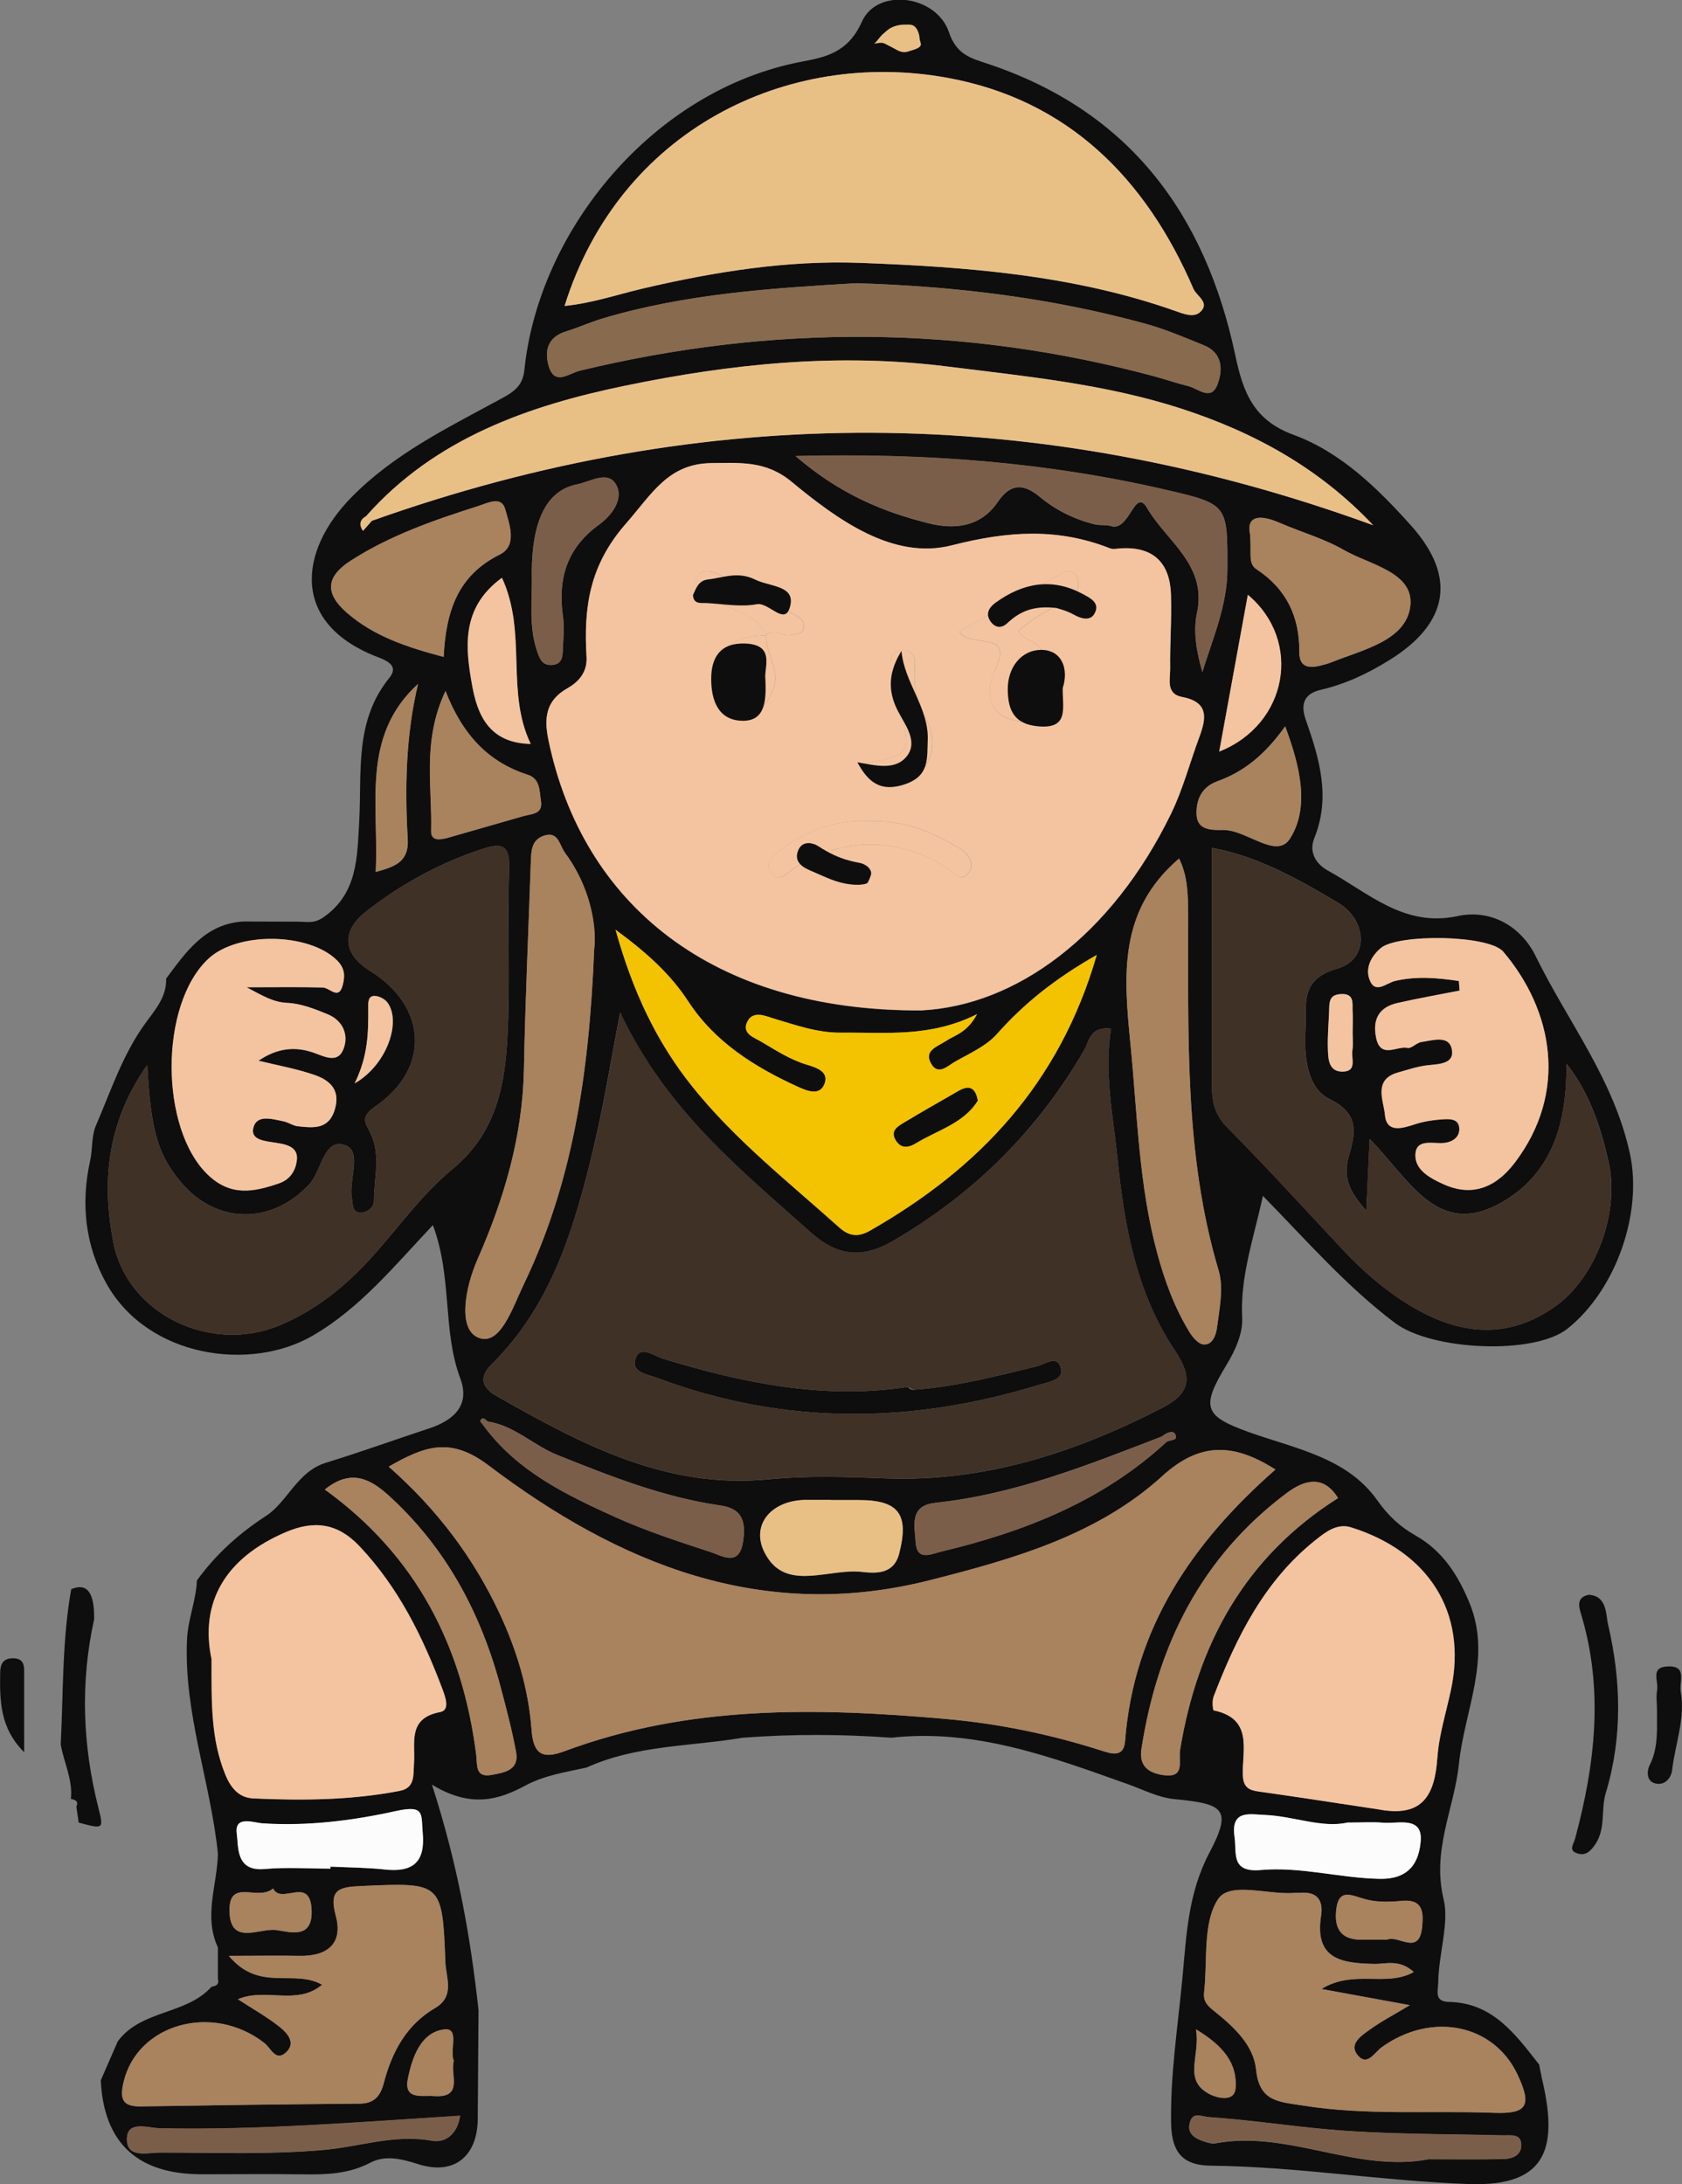<?xml version="1.0" encoding="UTF-8"?>
<svg id="Layer_2" data-name="Layer 2" xmlns="http://www.w3.org/2000/svg" viewBox="0 0 215.19 279.43">
  <rect x="0" y="0" width="215.19" height="279.43" fill="#808080" stroke="none"/>
  <defs>
    <style>
      .cls-1 {
        fill: #f3c200;
      }

      .cls-2 {
        fill: #e8c086;
      }

      .cls-3 {
        fill: #fcfcfc;
      }

      .cls-4 {
        fill: #f3c49f;
      }

      .cls-5 {
        fill: #a9825e;
      }

      .cls-6 {
        fill: #0f0e0e;
      }

      .cls-7 {
        fill: #3f3126;
      }

      .cls-8 {
        fill: #886a4e;
      }

      .cls-9 {
        fill: #7b5e49;
      }
    </style>
  </defs>
  <g id="Layer_1-2" data-name="Layer 1">
    <g>
      <path class="cls-6" d="m197.2,265.62c2.17,8.92.94,14.14-9.24,13.79-11.05-.38-21.95-2.23-33-2.35-3.26-.03-5.05-1.31-5.13-5.35-.12-6.31.87-12.53,1.45-18.71.5-5.25.68-10.72,3.43-15.94,2.95-5.6,1.92-6.29-4.42-6.89-2.11-.2-3.98-1.2-5.95-1.9-9.79-3.49-19.59-7.15-30.31-5.96-6.33-.46-12.66-.48-19,0-6.7,1.13-13.65.93-20,3.82-2.66.59-5.32.96-7.84,2.31-3.32,1.79-6.93,2.93-11.93-.13,3.31,10.22,4.93,19.48,5.96,28.84-.03,4.65-.07,9.31-.1,13.96-.04,4.75-3.04,7.22-7.59,5.76-2.17-.69-4.24-1.2-6.16-.19-2.77,1.45-5.63,1.53-8.6,1.49-4.32-.06-8.64-.01-12.97-.01q-12.32,0-12.91-12.02c.73-1.66,1.45-3.32,2.18-4.99,2.99-4.06,8.76-3.36,12-6.99.6-.07,1-.31.81-1.01,0-1.34,0-2.67,0-4.01-1.87-4-.08-8,0-12-.94-9.15-4.36-17.91-3.96-27.31.11-2.68,1.17-5.05,1.27-7.64,2.42-3.32,5.31-5.96,8.85-8.26,2.75-1.78,3.97-5.67,7.67-6.8,4.43-1.36,8.79-2.94,13.19-4.39,3.13-1.03,5.28-2.94,3.99-6.39-2.31-6.14-.99-12.9-3.51-19.62-5.03,5.34-9.36,10.66-15.4,14.16-7.95,4.6-21,2.81-26.33-6.62-2.77-4.9-3.33-10.34-2.12-15.77.32-1.45.16-2.93.66-4.31,1.96-4.52,3.46-9.23,6.42-13.3,1.22-1.68,2.73-3.35,2.64-5.69,2.55-3.42,4.98-6.99,9.83-7.31,2.33,0,4.67.02,7,.02,1.1,0,2.06.29,3.24-.52,4.46-3.05,4.37-7.77,4.63-12.22.36-6.36-.64-12.89,3.84-18.42,1-1.24.41-1.98-1.37-2.65-11.3-4.28-10.22-13.6-3.46-20.48,5.43-5.53,12.16-8.81,18.76-12.4,1.6-.87,3.13-1.57,3.36-3.84,1.83-17.99,16.54-35.87,35.44-39.48,2.98-.57,5.95-1.1,7.74-5.11,1.98-4.44,9.56-3.41,11.15,1.35.93,2.77,2.73,3.29,4.74,3.95,18.23,5.99,28.04,19.19,31.89,37.37.98,4.64,2.28,8.27,7.43,10.16,6.06,2.22,10.78,6.85,15.04,11.6,5.95,6.63,4.76,12.57-2.76,17.23-2.77,1.72-5.6,3.06-8.78,3.8-1.86.44-2.71,1.55-1.92,3.82,1.72,4.9,3.24,9.88,1.1,15.14-.72,1.79.17,3.3,1.74,4.17,5.19,2.85,9.74,7.29,16.57,5.82,4.47-.96,8.24,1.5,10,5.11,4.1,8.39,10.03,15.78,12.08,25.36,1.61,7.53-1.8,17.37-8,22.31-4.25,3.39-17.35,2.82-22.08-.74-6.22-4.69-11.29-10.53-16.89-16.25-1.19,5.49-2.93,10.33-2.65,15.63.1,1.95-.9,4.17-1.97,5.93-3.35,5.51-2.93,6.6,2.87,8.68,5.88,2.1,12.52,3.22,16.4,8.73,1.41,2,2.95,3.39,4.91,4.5,3.45,1.96,5.41,5.06,6.86,8.58,2.92,7.05-.64,13.78-1.34,20.6-.59,5.76-3.5,11-1.95,17.38.72,2.95-.65,7.01-.7,10.61-.02,1.11-.55,2.44,1.38,2.48,5.62.11,8.51,4.17,11.54,8.02.09.49.17.98.29,1.46Zm-77.58-73.35c-3.33.35-2.6,2.98-2.48,4.99.15,2.53,1.97,1.55,3.35,1.22,10.64-2.54,20.6-6.47,28.78-14.04.43-.28,1.54-.11,1.08-.97-.3-.56-1.16-.16-1.68.29-9.45,3.64-18.85,7.43-29.06,8.5Zm-58.19-10.52c-.05.08.27.4.42.61,4.28,5.85,10.58,8.88,16.91,11.74,3.92,1.77,8.04,3.1,12.14,4.45,1.51.5,3.67,1.91,4.16-1.3.36-2.36.08-4.24-2.9-4.66-7.29-1.04-14.07-3.74-20.86-6.46-3.08-1.24-5.51-3.78-8.93-4.28-.29-.31-.61-.62-.94-.1Zm114.26-114.55c-6.95-7.37-15.3-11.91-24.52-14.91-9.73-3.16-19.81-4.13-29.95-5.4-14.06-1.77-27.69-.35-41.23,2.45-12.38,2.56-24.31,6.72-33.14,16.68-.84.48-.95,1.12-.42,1.9.38-.43.76-.86,1.14-1.3,42.7-15.21,85.36-15.01,128.11.57Zm-25.85,36.87c1.5-3.09,2.38-6.47,3.58-9.71.91-2.43,1.28-4.52-2.18-5.18-2.13-.41-1.51-2.31-1.53-3.66-.05-3.16.21-6.33.1-9.48-.14-3.95-2.2-6.09-6.32-5.88-.5.03-1.06.17-1.49,0-6.72-2.63-13-2.22-20.23-.38-7.51,1.92-14.62-3.28-20.52-8.15-3.28-2.71-6.58-2.4-10.18-2.37-5.6.04-7.67,3.96-10.98,7.73-4.73,5.38-5.42,10.81-5.05,17.08.12,2-1.09,3.23-2.45,4-2.85,1.6-2.98,3.92-2.42,6.64,4.35,20.92,20.88,34.7,47.68,34.57,12.1-.59,24.36-9.51,31.99-25.2Zm-73.83,42.49c-2.45,10.22-5.31,20.3-13.14,28.01-1.77,1.75-1.01,3.06.61,3.99,10.83,6.16,21.71,12,34.9,10.69,4.94-.49,9.98-.31,14.96-.12,12.63.47,24.15-3.28,35.19-8.94,3.43-1.76,4.35-3.59,1.8-7.39-4.92-7.31-6.49-15.89-7.36-24.56-.56-5.53-1.74-11.02-.83-16.63-2.73-.35-2.77,1.6-3.42,2.72-5.97,10.31-14.11,18.38-24.4,24.39-4.01,2.34-7.15,2.04-10.69-1.13-8.92-7.99-18.34-15.48-24.29-28.04-1.26,6.49-2.09,11.8-3.34,17.01Zm72.68,42.29c-8.34,7.57-19.03,10.59-29.7,13.3-21.5,5.47-39.84-2.08-56.5-14.69-4.88-3.69-8.17-2.46-12.76.17,6.19,5.45,10.85,11.65,14.19,18.79,2.2,4.71,3.7,9.67,4.08,14.84.24,3.25,1.44,3.81,4.26,2.76,15.86-5.9,32.18-5.57,48.74-4.11,6.89.61,13.43,1.98,19.93,4.05,1.11.35,2.84,1.01,3.01-1.21,1.1-14.44,8.59-25.41,19.24-34.75-5.35-3.4-9.65-3.56-14.5.84ZM82.25,36.91c9.2-2.15,18.46-3.63,27.82-3.28,13.6.51,27.21,1.54,40.23,6.13,1.12.39,2.42.96,3.29.12,1.22-1.18-.49-1.99-.9-2.92-6.08-14.14-16.09-24.21-31.5-27.01-20.48-3.72-41.92,6.66-48.96,29.19,3.51-.34,6.81-1.48,10.02-2.23ZM14.49,158.9c1.8,9.33,12.58,14.32,21.31,10.64,4.56-1.92,8.29-4.91,11.57-8.5,3.48-3.81,6.5-8.17,10.44-11.41,6.24-5.12,6.96-11.93,7.19-19.03.21-6.49-.07-12.99.13-19.48.09-2.98-.85-3.35-3.44-2.5-5.45,1.79-10.37,4.49-14.86,8-3.19,2.5-2.98,5.42.51,7.58,7.29,4.53,7.79,12.42.72,17.32-1.97,1.37-1.39,2.01-.73,3.32,1.45,2.84.51,5.84.51,8.77,0,.85-.81,1.51-1.69,1.51-1.16,0-.98-1.05-1.13-1.83-.45-2.35,1.39-6.05-.91-6.8-2.72-.88-2.94,3.31-4.56,5.04-4.85,5.19-11.93,5.12-16.49-.39-2.86-3.46-3.78-6.54-4.22-14.9-5.23,7.45-5.81,15.09-4.35,22.64Zm177.66-5.09c-8.25,4.75-11.85-2.99-16.92-8.09-.16,3.47-.27,5.88-.43,9.18-2.16-2.47-3-4.17-2.26-6.89.73-2.67,1.66-5.41-2.43-7.39-2.91-1.41-3.29-5.49-3.09-8.97.18-3.2-.79-6.34,4.06-7.73,4.11-1.17,3.89-6.18.07-8.45-5.13-3.04-10.32-5.97-16.09-6.99,0,10.12.02,20.28-.01,30.44,0,2.06.39,3.73,1.99,5.34,5.04,5.08,9.85,10.39,14.75,15.61,2.63,2.81,5.52,5.3,8.84,7.28,6.09,3.62,12.2,4.28,18.26.04,5.3-3.71,8.38-12.11,6.89-18.62-1.01-4.46-2.43-8.76-5.37-12.48.05,7.38-1.68,13.93-8.26,17.72Zm-64.62-21.51c-1.38,1.55-3.51,2.47-5.38,3.54-.9.51-2.1,1.77-2.99.29-1.03-1.71.73-2.21,1.77-2.9,1.22-.81,2.81-1.1,4.07-3.49-6,3.02-11.7,2.31-17.36,2.37-3.06.03-5.76-.96-8.59-1.79-1.08-.32-2.82-1.16-3.51.54-.58,1.43,1.03,1.91,1.93,2.45,1.84,1.1,3.71,2.29,5.73,2.89,1.48.44,2.83.97,2.29,2.44-.6,1.64-2.32.89-3.46.37-5.5-2.52-10.56-5.68-13.96-10.88-2.28-3.49-5.25-6.2-9.32-9.19,2.21,7.93,5.26,14.39,9.87,20.13,5.45,6.79,12.27,12.15,18.7,17.92,1.24,1.11,2.37,1.37,3.99.45,13.89-7.93,24.23-18.74,29-35.27-5.38,3.06-9.33,6.24-12.79,10.14Zm56.38,92.52c.2-2.9,1.12-5.75,1.73-8.63,2.14-10-2.93-17.71-12.76-20.8-1.78-.56-3.22.55-4.51,1.58-6.59,5.22-10.16,12.44-13.09,20.06-.21.54-.11,1.74.02,1.77,5.08,1.06,3.62,5.08,3.72,8.29.06,1.92,1.22,1.98,2.6,2.17,5.01.71,10.01,1.49,15.01,2.24,5.46.95,6.95-1.96,7.27-6.69Zm-155.07,2.19c.86,2.1,2.02,2.99,3.63,3.06,6.25.28,12.51.23,18.69-.97,2-.39,1.71-2.04,1.82-3.54.18-2.59-.86-5.76,3.35-6.54,1.26-.24.7-1.84.27-2.98-2.52-6.68-5.62-12.98-10.61-18.25-2.79-2.95-5.79-3.33-9.4-1.79-7.77,3.31-11.05,9-9.5,16.3-.01,5.69-.08,10.22,1.76,14.73Zm12.39,26.89c-3.27,2.73-7.14.34-10.78,1.86,1.92,1.25,3.71,2.25,5.29,3.5,1.01.8,2.22,2.08.83,3.33-1.31,1.17-1.92-.6-2.74-1.23-6.64-5.17-16.27-2.44-18.01,5.01-.52,2.21-.1,3.14,2.23,3.1,9.32-.15,18.65-.28,27.97-.35,1.85-.02,2.65-.96,3.08-2.6,1.04-3.98,2.88-7.47,6.57-9.63,2.58-1.51,1.4-3.86,1.32-5.84-.4-10.31-.44-10.22-10.81-9.77-2.82.12-4.11.46-3.21,3.8.96,3.54-1.06,5.2-4.63,5.13-2.62-.05-5.24,0-9.06,0,3.91,4.7,8.29,1.64,11.95,3.71Zm127.84.55c4.15-2.55,8.24-.19,11.81-2.17-1.85-1.68-3.55-1.01-5.07-1.04-4.11-.08-7.65-.57-6.79-6.13.32-2.06-.54-3.17-2.75-2.95-.16.02-.33-.03-.5-.01-3.43.33-8.42-1.53-9.94.83-1.98,3.07-1.3,7.85-1.77,11.9-.15,1.33.63,1.86,1.62,2.66,2.32,1.88,4.72,4.18,5.03,7.2.42,4.16,2.9,4.13,6.07,4.63,8.09,1.29,16.21.61,24.31.92,4.36.17,4.93-.93,3.05-4.92-3.05-6.45-10.98-8.04-17.34-3.48-.97.7-1.92,2.59-3.18.92-1.02-1.35.58-2.4,1.59-3.13,1.57-1.13,3.3-2.03,5.17-3.16-3.59-.66-6.96-1.28-11.31-2.07ZM77.11,40.74c-1.59.47-3.11,1.17-4.7,1.66-2.23.69-2.78,2.32-2.25,4.3.75,2.77,2.61,1.07,4,.73,24.58-5.94,49.09-5.86,73.54.72,1.44.39,2.86.89,4.31,1.24,1.27.3,2.91,1.98,3.74-.18.72-1.87.7-4.06-1.75-5.05-2.46-.99-4.92-2.05-7.47-2.75-11.91-3.27-24.08-4.78-36.99-5.18-10.55.63-21.67,1.3-32.44,4.51Zm101.69,87.57c-2.33.53-3.23,2.04-2.75,4.42.56,2.8,2.66,1.04,4.02,1.33.51.11,1.15-.66,1.77-.75,1.4-.2,3.47-.91,3.88.83.46,1.96-1.55,1.98-3.07,2.14-1.28.14-2.53.57-3.78.92-3.24.9-1.84,3.64-1.69,5.39.2,2.4,2.2,1.78,3.88,1.23,1.08-.35,2.23-.53,3.36-.61.95-.07,2.26-.17,2.28,1.21.02,1.03-.8,1.68-1.98,1.8-1.37.13-3.55-.6-3.64,1.48-.08,1.96,1.85,3.01,3.55,3.78,3.84,1.75,6.86.31,9.18-2.75,6.85-9.04,4.88-19.47-1.48-26.97-1.86-2.19-13.53-2.31-15.69-.46-1.26,1.08-1.96,2.54-1.44,3.99.71,1.98,2.16.47,3.26.21,2.76-.65,5.47-.4,8.18,0,.03.41.07.82.1,1.23-2.65.52-5.32.99-7.96,1.59Zm-138.65,6.38c1.35.48,3.04,1.39,3.77-.42.74-1.83-.02-3.69-2.01-4.51-1.64-.67-3.39-1.37-5.13-1.45-1.77-.08-3-.81-5.23-2,3.9,0,6.83-.05,9.75.03.92.03,2.06,1.72,2.57-.39.26-1.1.28-2.07-.78-3.11-3.56-3.51-12.71-3.7-16.47-.14-6.26,5.93-6.16,21.71-.03,27.59,2.93,2.81,5.87,2.22,9.12,1.1,1.5-.52,2.13-1.74,2.27-2.97.2-1.75-1.43-2.02-2.71-2.22-1.32-.21-3.21-.33-2.87-1.85.41-1.83,2.4-1.18,3.83-.9.64.12,1.23.57,1.86.64,1.98.21,3.99.47,4.76-2.19.75-2.6-.79-3.77-2.78-4.43-2.27-.76-4.66-1.19-6.99-1.76,2.4-1.65,4.72-1.86,7.08-1.02Zm32.12-25.61c-.71-.95-.83-2.83-2.75-2.14-1.55.56-1.56,1.99-1.61,3.34-.3,8.82-.71,17.64-.88,26.46-.16,8.58-2.52,16.6-5.93,24.35-1.56,3.54-2.56,8.81,0,10,2.86,1.33,4.5-3.85,5.86-6.67,6.18-12.82,8.41-26.55,9.06-43.06.31-2.9-.5-7.9-3.77-12.28Zm72.37,24.63c.88,8.92,1.05,17.89,3.41,26.61.96,3.55,2.21,6.98,4.14,10.12.4.65,1.1,1.48,1.74,1.56,1.23.15,1.66-1.34,1.75-2.04.32-2.45.9-5.15.23-7.41-4.47-15.01-3.84-30.41-3.91-45.77-.01-2.34-.04-4.67-1.15-6.94-7.83,6.7-7.09,14.99-6.21,23.88Zm-25.85-66.76c3.33.84,6.68.49,8.88-2.75,1.6-2.36,3.27-2.37,5.37-.62,2.06,1.71,4.46,2.89,7.08,3.52.64.15,1.36,0,1.97.2,2.47.8,3.06-5.07,4.68-2.28,2.43,4.19,7.69,7.24,6.37,13.39-.51,2.37-.08,4.93.69,7.57,1.34-4.36,3.19-8.5,3.2-13.2.01-8.15.09-8.27-7.78-10.09-15.2-3.52-30.62-4.76-47.47-4.34,5.7,4.91,11.22,7.14,17.02,8.6Zm-54.86,4.01c2.31-1.15,1.23-3.91.71-5.79-.49-1.76-2.2-.82-3.39-.44-5.68,1.81-11.31,3.75-16.38,7.01-3.19,2.05-3.34,4.18-.48,6.67,3.47,3.01,7.65,4.39,12.37,5.64.3-5.88,1.81-10.42,7.17-13.09Zm96.83,1.88c3.83,2.52,5.51,6.08,5.47,10.58-.02,1.93,1.18,2.12,2.7,1.74.48-.12.97-.24,1.43-.43,4-1.61,9.53-2.76,10.07-7.17.52-4.33-5.18-5.28-8.49-7.18-2.57-1.48-5.51-2.3-8.25-3.49-2.87-1.25-4.21-.61-3.77,1.43.24,2.39-.32,3.76.84,4.52Zm3.93,118.12c-10.99,8.2-16.6,19.49-18.66,32.8-.33,2.15.87,3.04,2.74,3.33,2.94.45,1.97-1.78,2.21-3.23,2.23-13.55,8.32-24.68,20.2-32.2-1.8-2.93-4.21-2.39-6.49-.69Zm-103.77,33.59c.16,1.27-.16,2.92,1.99,2.52,1.63-.3,3.54-.6,3.11-2.94-.51-2.74-1.22-5.44-1.93-8.13-2.51-9.5-6.95-17.89-14.29-24.6-2.4-2.19-4.88-3.55-8.25-.84,11.76,8.49,17.62,20.08,19.38,33.99Zm100.79,7.64c-1.81-.07-4.27-.67-3.78,2.76.31,2.14-.52,4.64,3.38,4.29,5.05-.45,10.04,1.02,15.14,1.13,4.03.09,5.09-2.32,5.3-4.81.27-3.26-2.86-2.21-4.8-2.37-1.32-.11-2.65-.02-4.58-.02-3.25.75-6.9-.84-10.67-.98Zm-112.52,6.99c3.6.39,5.24-.88,4.89-4.69-.22-2.38.33-3.61-3.44-2.78-5.48,1.21-11.26,1.95-17.04,1.57-1.13-.07-3.62-1.06-3.31,1.29.23,1.73-.14,4.89,3.56,4.55,2.79-.25,5.62-.05,8.43-.05,0-.09,0-.17,0-.26,2.3.11,4.61.11,6.89.36Zm54.17-47.28c-4.93-.09-7.82,3.62-5.03,7.59,2.75,3.92,7.9,1.15,11.95,1.62,1.83.21,4.06.29,4.74-2.31,1.32-5.09-.05-6.89-5.22-6.88-1.16,0-2.31,0-3.47,0v-.02c-.99,0-1.98.01-2.97,0Zm-48.21-85.6c-.04,1.43,1.3,1.12,2.27.85,3.19-.91,6.37-1.83,9.55-2.74,1.07-.3,2.52-.22,2.23-1.97-.21-1.27-.08-2.8-1.69-3.32-4.99-1.61-8.3-5.02-10.52-10.71-3.02,6.42-1.68,12.25-1.84,17.9Zm13.52-23.12c.33.98.62,1.96,1.9,1.9,1.41-.06,1.4-1.17,1.44-2.16.05-1.33.2-2.69.01-3.99-.68-4.82.44-8.78,4.6-11.79,1.57-1.14,3.25-3.25,2.19-5.13-1.05-1.87-3.29-.37-4.98-.04q-5.76,1.12-5.8,11.3c.1,3.31-.44,6.67.64,9.92Zm-48.27,189.1c-1.45-.03-4.05-1-4.16,1.23-.14,2.68,2.61,1.88,4.25,1.88,6.98,0,13.99.27,20.92-.34,4.62-.41,9.09-2.05,13.89-1.17,1.55.28,3.2-.71,3.56-3.2-13.08.83-25.74,1.87-38.46,1.61Zm171.84,3.94c1.23-.02,2.47-.46,2.38-1.92-.09-1.39-1.44-1.08-2.35-1.11-7.6-.2-15.19-.1-22.81-.8-4.92-.45-9.83-1.2-14.77-1.53-.94-.06-2.07-.75-2.46.66-.42,1.47.67,2.07,1.84,2.46.47.15,1.01.31,1.47.22,9.26-1.72,17.98,3.81,27.24,2.04,3.16,0,6.31.04,9.47-.02Zm-36.49-176.26c-2.08.74-2.75,2.46-2.67,4.28.09,1.96,1.86,1.98,3.39,1.95,3.03-.04,6.84,3.85,8.58,1.08,2.47-3.93,1.35-9.05-.64-14.34-2.62,3.67-5.31,5.82-8.67,7.02Zm-95.36-12.27c.65,3.59,2.05,7.4,7.49,7.5-3.24-6.74-.41-14.18-3.68-21.25-5.27,3.84-4.67,8.97-3.81,13.75Zm99.24-11.57c-1.2,6.59-2.38,13.03-3.66,20.05,8.79-3.48,10.67-14.18,3.66-20.05Zm-111.57,35.44c2.46-.65,4.26-1.3,4.1-4.15-.38-6.67-.25-13.31,1.32-19.9-7.37,6.73-4.97,15.53-5.42,24.05Zm133.87,135c.2-2.02.07-3.65-2.72-3.36-1.47.15-3.04.17-4.45-.19-1.81-.46-3.58-1.65-3.84,1.56-.21,2.59,1.02,3.66,3.5,3.59.99-.03,1.99,0,3.04,0,1.4-.67,4.08,2.14,4.46-1.59Zm-152.57-2.18c0,4.66,3.86,2.23,5.99,2.54,1.79.26,4.66,1.2,4.51-2.54-.18-4.51-3.85-.61-4.93-2.78-1.95,1.68-5.58-1.34-5.58,2.78Zm27.46,15.26c-3,.36-4.1,3.58-4.65,6.32-.55,2.73,1.85,2.09,3.31,2.2,3.91.29,2.05-2.76,2.57-4.5-.57-1.37.8-4.26-1.22-4.02Zm98.04,8.33c.83.41,3.07,1.04,3.2-.85.22-3.15-1.57-5.39-5.06-7.49.59,3.47-1.78,6.56,1.86,8.34ZM49.56,128.24c-.34-.45-1.07-.82-1.62-.83-.89-.01-.82.89-.82,1.49.01,3.05.03,6.09-1.74,9.7,4.19-2.4,6-7.97,4.18-10.36Zm123.48,1.25c-.06-1.07.33-2.46-1.61-2.3-1.43.12-1.36,1.12-1.39,2.1-.06,1.65-.22,3.3-.16,4.94.04,1.29.1,2.92,1.93,2.87,1.83-.05,1.04-1.68,1.2-2.67.12-.81.03-1.65.03-2.47h.02c0-.83.04-1.65,0-2.48Z"/>
      <path class="cls-6" d="m203.3,204.02c-1.51.27-1.37,1.33-1.08,2.29,2.98,9.71,1.88,19.32-.7,28.88-.22.81-.88,1.54.26,1.91.96.31,1.59-.08,2.3-1.13,1.41-2.09.7-4.42,1.36-6.6,2.16-7.12,1.96-14.46.27-21.64-.26-1.12-.08-3.56-2.42-3.7Z"/>
      <path class="cls-6" d="m211.99,218.66c-.03,2.43.23,4.86-.95,7.19-.33.65-.5,2.13.9,2.34,1.16.18,1.88-.8,1.99-1.76.39-3.35,1.71-6.61,1.09-10.06-.22-1.23.92-3.31-1.7-3.18-2.24.11-1.1,1.92-1.31,3-.15.79-.03,1.64-.02,2.46Z"/>
      <path class="cls-4" d="m70.17,94.69c-.56-2.72-.43-5.03,2.42-6.64,1.36-.77,2.57-2,2.45-4-.37-6.27.32-11.69,5.05-17.08,3.31-3.77,5.38-7.69,10.98-7.73,3.61-.02,6.9-.34,10.18,2.37,5.9,4.88,13.01,10.07,20.52,8.15,7.22-1.84,13.51-2.25,20.23.38.43.17.99.02,1.49,0,4.13-.21,6.18,1.93,6.32,5.88.11,3.16-.15,6.32-.1,9.48.02,1.36-.6,3.26,1.53,3.66,3.46.66,3.09,2.74,2.18,5.18-1.2,3.23-2.08,6.62-3.58,9.71-7.63,15.69-19.89,24.61-31.99,25.2-26.8.12-43.34-13.65-47.68-34.57Zm21.82-7.13c.27,2.01.98,3.53,3.12,3.79,2.27.27,3.06-1.43,3.79-3.17,1.05-2.5-1.05-4.59-.86-6.97,1.08-.86,2.17.33,3.27,0,.59-.18,1.36,0,1.52-.9.14-.79-.35-1.21-.94-1.53-3.33-1.8-6.65-3.63-10.02-5.35-.86-.44-2.14-.62-2.66.35-.53.99.36,1.71,1.21,2.37,2.45,1.9,6.14,1.94,7.7,5.14-4.14.04-6.77,1.47-6.12,6.27Zm35.26-1.71c-.86,1.76-1.3,5.21,2.12,6.19,1.53.44,3.86.63,4.27-1.31.58-2.75,1.61-5.94-1.03-8.29-.65-.58-1.77-.77-2.36-1.67,1.96-1.75,4.22-2.99,6.6-4.1.99-.46,1.29-1.51,1.02-2.56-.28-1.06-1.27-1.17-1.98-.78-4.37,2.4-8.68,4.9-13.18,7.47,1.45,2.33,7.23-.44,4.52,5.05Zm-27.42,22.91c-.91.69-2.02,1.72-1.19,2.88.98,1.37,1.93.15,2.88-.5,5.96-4.09,13.56-4.14,19.68-.07.98.65,1.84,1.88,2.79.52.7-1.01.04-2.29-1.05-2.96-3.53-2.15-7.26-3.75-11.72-3.58-4.13-.24-7.96,1.13-11.38,3.71Zm17.61-9.71c2.06-1.81,2.46-4.66.94-7.22-1.25-2.12-1.49-4.32-1.34-6.67.07-1.07-.15-1.97-1.57-1.93-1.39.03-1.49.89-1.51,1.98-.04,1.67.45,3.16.92,4.76,1.94,6.6,1.81,6.64-5.02,7.83,2.61,1.81,5.09,3.45,7.57,1.26Z"/>
      <path class="cls-5" d="m163.19,188.01c-5.35-3.4-9.65-3.56-14.5.84-8.34,7.57-19.03,10.59-29.7,13.3-21.5,5.47-39.84-2.08-56.5-14.69-4.88-3.69-8.17-2.46-12.76.17,6.19,5.45,10.85,11.65,14.19,18.79,2.2,4.71,3.7,9.67,4.08,14.84.24,3.25,1.44,3.81,4.26,2.76,15.86-5.9,32.18-5.57,48.74-4.11,6.89.61,13.43,1.98,19.93,4.05,1.11.35,2.84,1.01,3.01-1.21,1.1-14.44,8.59-25.41,19.24-34.75Z"/>
      <path class="cls-2" d="m72.23,39.14c3.51-.34,6.81-1.48,10.02-2.23,9.2-2.15,18.46-3.63,27.82-3.28,13.6.51,27.21,1.54,40.23,6.13,1.12.39,2.42.96,3.29.12,1.22-1.18-.49-1.99-.9-2.92-6.08-14.14-16.09-24.21-31.5-27.01-20.48-3.72-41.92,6.66-48.96,29.19Z"/>
      <path class="cls-2" d="m47.58,66.63c42.69-15.21,85.36-15.01,128.11.57-6.95-7.37-15.3-11.91-24.52-14.91-9.73-3.16-19.81-4.13-29.95-5.4-14.06-1.77-27.69-.35-41.23,2.45-12.38,2.56-24.31,6.72-33.14,16.68.24.2.48.4.72.6Z"/>
      <path class="cls-4" d="m176.62,231.53c5.46.95,6.95-1.96,7.27-6.69.2-2.9,1.12-5.75,1.73-8.63,2.14-10-2.93-17.71-12.76-20.8-1.78-.56-3.22.55-4.51,1.58-6.59,5.22-10.16,12.44-13.09,20.06-.21.54-.11,1.74.02,1.77,5.08,1.06,3.62,5.08,3.72,8.29.06,1.92,1.22,1.98,2.6,2.17,5.01.71,10.01,1.49,15.01,2.24Z"/>
      <path class="cls-4" d="m27.06,212.29c-.01,5.69-.08,10.22,1.76,14.73.86,2.1,2.02,2.99,3.63,3.06,6.25.28,12.51.23,18.69-.97,2-.39,1.71-2.04,1.82-3.54.18-2.59-.86-5.76,3.35-6.54,1.26-.24.7-1.84.27-2.98-2.52-6.68-5.62-12.98-10.61-18.25-2.79-2.95-5.79-3.33-9.4-1.79-7.77,3.31-11.05,9-9.5,16.3Z"/>
      <path class="cls-5" d="m29.26,250.2c3.91,4.7,8.29,1.64,11.95,3.71-3.27,2.73-7.14.34-10.78,1.86,1.92,1.25,3.71,2.25,5.29,3.5,1.01.8,2.22,2.08.83,3.33-1.31,1.17-1.92-.6-2.74-1.23-6.64-5.17-16.27-2.44-18.01,5.01-.52,2.21-.1,3.14,2.23,3.1,9.32-.15,18.65-.28,27.97-.35,1.85-.02,2.65-.96,3.08-2.6,1.04-3.98,2.88-7.47,6.57-9.63,2.58-1.51,1.4-3.86,1.32-5.84-.4-10.31-.44-10.22-10.81-9.77-2.82.12-4.11.46-3.21,3.8.96,3.54-1.06,5.2-4.63,5.13-2.62-.05-5.24,0-9.06,0Z"/>
      <path class="cls-5" d="m180.36,256.53c-3.59-.66-6.96-1.28-11.31-2.07,4.15-2.55,8.24-.19,11.81-2.17-1.85-1.68-3.55-1.01-5.07-1.04-4.11-.08-7.65-.57-6.79-6.13.32-2.06-.54-3.17-2.75-2.95-.16.02-.33-.03-.5-.01-3.43.33-8.42-1.53-9.94.83-1.98,3.07-1.3,7.85-1.77,11.9-.15,1.33.63,1.86,1.62,2.66,2.32,1.88,4.72,4.18,5.03,7.2.42,4.16,2.9,4.13,6.07,4.63,8.09,1.29,16.21.61,24.31.92,4.36.17,4.93-.93,3.05-4.92-3.05-6.45-10.98-8.04-17.34-3.48-.97.7-1.92,2.59-3.18.92-1.02-1.35.58-2.4,1.59-3.13,1.57-1.13,3.3-2.03,5.17-3.16Z"/>
      <path class="cls-8" d="m109.55,36.23c-10.55.63-21.67,1.3-32.44,4.51-1.59.47-3.11,1.17-4.7,1.66-2.23.69-2.78,2.32-2.25,4.3.75,2.77,2.61,1.07,4,.73,24.58-5.94,49.09-5.86,73.54.72,1.44.39,2.86.89,4.31,1.24,1.27.3,2.91,1.98,3.74-.18.72-1.87.7-4.06-1.75-5.05-2.46-.99-4.92-2.05-7.47-2.75-11.91-3.27-24.08-4.78-36.99-5.18Z"/>
      <path class="cls-4" d="m186.76,126.72c-2.65.52-5.32.99-7.96,1.59-2.33.53-3.23,2.04-2.75,4.42.56,2.8,2.66,1.04,4.02,1.33.51.11,1.15-.66,1.77-.75,1.4-.2,3.47-.91,3.88.83.46,1.96-1.55,1.98-3.07,2.14-1.28.14-2.53.57-3.78.92-3.24.9-1.84,3.64-1.69,5.39.2,2.4,2.2,1.78,3.88,1.23,1.08-.35,2.23-.53,3.36-.61.95-.07,2.26-.17,2.28,1.21.02,1.03-.8,1.68-1.98,1.8-1.37.13-3.55-.6-3.64,1.48-.08,1.96,1.85,3.01,3.55,3.78,3.84,1.75,6.86.31,9.18-2.75,6.85-9.04,4.88-19.47-1.48-26.97-1.86-2.19-13.53-2.31-15.69-.46-1.26,1.08-1.96,2.54-1.44,3.99.71,1.98,2.16.47,3.26.21,2.76-.65,5.47-.4,8.18,0,.03.41.07.82.1,1.23Z"/>
      <path class="cls-4" d="m33.07,135.7c2.4-1.65,4.72-1.86,7.08-1.02,1.35.48,3.04,1.39,3.77-.42.74-1.83-.02-3.69-2.01-4.51-1.64-.67-3.39-1.37-5.13-1.45-1.77-.08-3-.81-5.23-2,3.9,0,6.83-.05,9.75.03.92.03,2.06,1.72,2.57-.39.26-1.1.28-2.07-.78-3.11-3.56-3.51-12.71-3.7-16.47-.14-6.26,5.93-6.16,21.71-.03,27.59,2.93,2.81,5.87,2.22,9.12,1.1,1.5-.52,2.13-1.74,2.27-2.97.2-1.75-1.43-2.02-2.71-2.22-1.32-.21-3.21-.33-2.87-1.85.41-1.83,2.4-1.18,3.83-.9.64.12,1.23.57,1.86.64,1.98.21,3.99.47,4.76-2.19.75-2.6-.79-3.77-2.78-4.43-2.27-.76-4.66-1.19-6.99-1.76Z"/>
      <path class="cls-5" d="m76.04,121.35c.31-2.9-.5-7.9-3.77-12.28-.71-.95-.83-2.83-2.75-2.14-1.55.56-1.56,1.99-1.61,3.34-.3,8.82-.71,17.64-.88,26.46-.16,8.58-2.52,16.6-5.93,24.35-1.56,3.54-2.56,8.81,0,10,2.86,1.33,4.5-3.85,5.86-6.67,6.18-12.82,8.41-26.55,9.06-43.06Z"/>
      <path class="cls-5" d="m150.85,109.82c-7.83,6.7-7.09,14.99-6.21,23.88.88,8.92,1.05,17.89,3.41,26.61.96,3.55,2.21,6.98,4.14,10.12.4.65,1.1,1.48,1.74,1.56,1.23.15,1.66-1.34,1.75-2.04.32-2.45.9-5.15.23-7.41-4.47-15.01-3.84-30.41-3.91-45.77-.01-2.34-.04-4.67-1.15-6.94Z"/>
      <path class="cls-9" d="m101.77,58.33c5.7,4.91,11.22,7.14,17.02,8.6,3.33.84,6.68.49,8.88-2.75,1.6-2.36,3.27-2.37,5.37-.62,2.06,1.71,4.46,2.89,7.08,3.52.64.15,1.36,0,1.97.2,2.47.8,3.06-5.07,4.68-2.28,2.43,4.19,7.69,7.24,6.37,13.39-.51,2.37-.08,4.93.69,7.57,1.34-4.36,3.19-8.5,3.2-13.2.01-8.15.09-8.27-7.78-10.09-15.2-3.52-30.62-4.76-47.47-4.34Z"/>
      <path class="cls-5" d="m56.76,84.03c.3-5.88,1.81-10.42,7.17-13.09,2.31-1.15,1.23-3.91.71-5.79-.49-1.76-2.2-.82-3.39-.44-5.68,1.81-11.31,3.75-16.38,7.01-3.19,2.05-3.34,4.18-.48,6.67,3.47,3.01,7.65,4.39,12.37,5.64Z"/>
      <path class="cls-5" d="m159.92,68.3c.24,2.39-.32,3.76.84,4.52,3.83,2.52,5.51,6.08,5.47,10.58-.02,1.93,1.18,2.12,2.7,1.74.48-.12.97-.24,1.43-.43,4-1.61,9.53-2.76,10.07-7.17.52-4.33-5.18-5.28-8.49-7.18-2.57-1.48-5.51-2.3-8.25-3.49-2.87-1.25-4.21-.61-3.77,1.43Z"/>
      <path class="cls-5" d="m171.18,191.64c-1.8-2.93-4.21-2.39-6.49-.69-10.99,8.2-16.6,19.49-18.66,32.8-.33,2.15.87,3.04,2.74,3.33,2.94.45,1.97-1.78,2.21-3.23,2.23-13.55,8.32-24.68,20.2-32.2Z"/>
      <path class="cls-5" d="m41.55,190.55c11.76,8.49,17.62,20.08,19.38,33.99.16,1.27-.16,2.92,1.99,2.52,1.63-.3,3.54-.6,3.11-2.94-.51-2.74-1.22-5.44-1.93-8.13-2.51-9.5-6.95-17.89-14.29-24.6-2.4-2.19-4.88-3.55-8.25-.84Z"/>
      <path class="cls-3" d="m172.39,233.16c-3.25.75-6.9-.84-10.67-.98-1.81-.07-4.27-.67-3.78,2.76.31,2.14-.52,4.64,3.38,4.29,5.05-.45,10.04,1.02,15.14,1.13,4.03.09,5.09-2.32,5.3-4.81.27-3.26-2.86-2.21-4.8-2.37-1.32-.11-2.65-.02-4.58-.02Z"/>
      <path class="cls-9" d="m61.85,182.37c4.29,5.85,10.58,8.88,16.91,11.74,3.92,1.77,8.04,3.1,12.14,4.45,1.51.5,3.67,1.91,4.16-1.3.36-2.36.08-4.24-2.9-4.66-7.29-1.04-14.07-3.74-20.86-6.46-3.08-1.24-5.51-3.78-8.93-4.28-.17.18-.35.35-.53.52Z"/>
      <path class="cls-3" d="m42.3,238.8c2.3.11,4.61.11,6.89.36,3.6.39,5.24-.88,4.89-4.69-.22-2.38.33-3.61-3.44-2.78-5.48,1.21-11.26,1.95-17.04,1.57-1.13-.07-3.62-1.06-3.31,1.29.23,1.73-.14,4.89,3.56,4.55,2.79-.25,5.62-.05,8.43-.05,0-.09,0-.17,0-.26Z"/>
      <path class="cls-9" d="m148.68,183.77c-9.45,3.65-18.85,7.44-29.05,8.5-3.33.35-2.6,2.98-2.48,4.99.15,2.53,1.97,1.55,3.35,1.22,10.64-2.54,20.6-6.47,28.78-14.04-.2-.23-.4-.45-.6-.69Z"/>
      <path class="cls-2" d="m106.34,191.88c-.99,0-1.98.01-2.97,0-4.93-.09-7.82,3.62-5.03,7.59,2.75,3.92,7.9,1.15,11.95,1.62,1.83.21,4.06.29,4.74-2.31,1.32-5.09-.05-6.89-5.22-6.88-1.16,0-2.31,0-3.47,0v-.02Z"/>
      <path class="cls-5" d="m57,88.39c-3.02,6.42-1.68,12.25-1.84,17.9-.04,1.43,1.3,1.12,2.27.85,3.19-.91,6.37-1.83,9.55-2.74,1.07-.3,2.52-.22,2.23-1.97-.21-1.27-.08-2.8-1.69-3.32-4.99-1.61-8.3-5.02-10.52-10.71Z"/>
      <path class="cls-9" d="m68.04,73.24c.11,3.31-.43,6.66.65,9.92.33.98.62,1.96,1.9,1.9,1.41-.06,1.4-1.17,1.44-2.16.05-1.33.2-2.69.01-3.99-.68-4.82.44-8.78,4.6-11.79,1.57-1.14,3.25-3.25,2.19-5.13-1.05-1.87-3.29-.37-4.98-.04q-5.76,1.12-5.81,11.3Z"/>
      <path class="cls-9" d="m58.87,270.65c-13.08.83-25.74,1.87-38.46,1.61-1.45-.03-4.05-1-4.16,1.23-.14,2.68,2.61,1.88,4.25,1.88,6.98,0,13.99.27,20.92-.34,4.62-.41,9.09-2.05,13.89-1.17,1.55.28,3.2-.71,3.56-3.2Z"/>
      <path class="cls-9" d="m182.78,276.22c3.16,0,6.31.04,9.47-.02,1.23-.02,2.47-.46,2.38-1.92-.09-1.39-1.44-1.08-2.35-1.11-7.6-.2-15.19-.1-22.81-.8-4.92-.45-9.83-1.2-14.77-1.53-.94-.06-2.07-.75-2.46.66-.42,1.47.67,2.07,1.84,2.46.47.15,1.01.31,1.47.22,9.26-1.72,17.98,3.81,27.24,2.04Z"/>
      <path class="cls-5" d="m164.43,92.92c-2.62,3.67-5.31,5.82-8.67,7.02-2.08.74-2.75,2.46-2.67,4.28.09,1.96,1.86,1.98,3.39,1.95,3.03-.04,6.84,3.85,8.58,1.08,2.47-3.93,1.35-9.05-.64-14.34Z"/>
      <path class="cls-4" d="m64.22,73.91c-5.27,3.84-4.67,8.97-3.81,13.75.65,3.59,2.05,7.4,7.49,7.5-3.24-6.74-.41-14.18-3.68-21.25Z"/>
      <path class="cls-4" d="m155.99,96.14c8.79-3.48,10.67-14.18,3.66-20.05-1.2,6.59-2.38,13.03-3.66,20.05Z"/>
      <path class="cls-5" d="m53.49,87.48c-7.37,6.73-4.97,15.53-5.42,24.05,2.46-.65,4.26-1.3,4.1-4.15-.38-6.67-.25-13.31,1.32-19.9Z"/>
      <path class="cls-5" d="m177.49,248.13c1.4-.67,4.08,2.14,4.46-1.59.2-2.02.07-3.65-2.72-3.36-1.47.15-3.04.17-4.45-.19-1.81-.46-3.58-1.65-3.84,1.56-.21,2.59,1.02,3.66,3.5,3.59.99-.03,1.99,0,3.04,0Z"/>
      <path class="cls-5" d="m34.95,241.59c-1.95,1.68-5.58-1.34-5.58,2.78,0,4.66,3.86,2.23,5.99,2.54,1.79.26,4.66,1.2,4.51-2.54-.18-4.51-3.85-.61-4.93-2.78Z"/>
      <path class="cls-5" d="m58.06,263.64c-.57-1.37.8-4.26-1.22-4.02-3,.36-4.1,3.58-4.65,6.32-.55,2.73,1.85,2.09,3.31,2.2,3.91.29,2.05-2.76,2.57-4.5Z"/>
      <path class="cls-5" d="m153.03,259.62c.59,3.47-1.78,6.56,1.86,8.34.83.41,3.07,1.04,3.2-.85.22-3.15-1.57-5.39-5.06-7.49Z"/>
      <path class="cls-4" d="m45.37,138.6c4.19-2.4,6-7.97,4.18-10.36-.34-.45-1.07-.82-1.62-.83-.89-.01-.82.89-.82,1.49.01,3.05.03,6.09-1.74,9.7Z"/>
      <path class="cls-4" d="m173.05,131.96c0-.83.04-1.65,0-2.48-.06-1.07.33-2.46-1.61-2.3-1.43.12-1.36,1.12-1.39,2.1-.06,1.65-.22,3.3-.16,4.94.04,1.29.1,2.92,1.93,2.87,1.83-.05,1.04-1.68,1.2-2.67.12-.81.03-1.65.03-2.47h.02Z"/>
      <path class="cls-2" d="m46.86,66.02c-.84.48-.95,1.12-.42,1.9.38-.43.76-.86,1.14-1.29-.24-.2-.48-.4-.71-.6Z"/>
      <path class="cls-9" d="m149.28,184.46c.43-.28,1.54-.11,1.08-.97-.3-.56-1.16-.16-1.68.28.19.23.39.46.59.68Z"/>
      <path class="cls-9" d="m62.38,181.85c-.29-.31-.61-.62-.94-.1-.05.08.27.4.42.61.18-.17.35-.34.52-.52Z"/>
      <path class="cls-6" d="m9.77,231.15c.1.67.2,1.35.3,2.02,3.23.86,3.21.86,2.48-2.05-1.99-7.94-2.28-15.92-.51-23.95q.1-5.16-2.93-3.86c-1.17,6.57-1.01,13.24-1.34,19.87.41,2.32,1.56,4.51,1.3,6.96.56.11,1.03.29.69,1.01Z"/>
      <path class="cls-6" d="m3.09,224.17c0-3.49,0-6.98,0-10.46,0-.91-.28-1.55-1.38-1.56-1.34-.02-1.68.75-1.69,1.88-.04,3.51-.06,7.02,3.08,10.14Z"/>
      <path class="cls-4" d="m122.72,80.79c1.45,2.33,7.23-.44,4.52,5.05-.86,1.76-1.3,5.21,2.12,6.19,1.53.44,3.86.63,4.27-1.31.58-2.75,1.61-5.94-1.03-8.29-.65-.58-1.77-.77-2.36-1.67,1.96-1.75,4.22-2.99,6.6-4.1.99-.46,1.29-1.51,1.02-2.56-.28-1.06-1.27-1.17-1.98-.78-4.37,2.4-8.68,4.9-13.18,7.47Z"/>
      <path class="cls-4" d="m111.19,105.05c-4.13-.24-7.96,1.13-11.38,3.71-.91.69-2.02,1.72-1.19,2.88.98,1.37,1.93.15,2.88-.5,5.96-4.09,13.56-4.14,19.68-.07.98.65,1.84,1.88,2.79.52.7-1.01.04-2.29-1.05-2.96-3.53-2.15-7.26-3.75-11.72-3.58Z"/>
      <path class="cls-4" d="m98.1,81.29c-4.14.04-6.77,1.47-6.12,6.27.27,2.01.98,3.53,3.12,3.79,2.27.27,3.06-1.43,3.79-3.17,1.05-2.5-1.05-4.59-.86-6.97l.08.08Z"/>
      <path class="cls-4" d="m109.86,97.78c2.61,1.81,5.09,3.45,7.57,1.26,2.06-1.81,2.46-4.66.94-7.22-1.25-2.12-1.49-4.32-1.34-6.67.07-1.07-.15-1.97-1.57-1.93-1.39.03-1.49.89-1.51,1.98-.04,1.67.45,3.16.92,4.76,1.94,6.6,1.81,6.64-5.02,7.83Z"/>
      <path class="cls-4" d="m98.02,81.21c1.08-.86,2.17.33,3.27,0,.59-.18,1.36,0,1.52-.9.14-.79-.35-1.21-.94-1.53-3.33-1.8-6.65-3.63-10.02-5.35-.86-.44-2.14-.62-2.66.35-.53.99.36,1.71,1.21,2.37,2.45,1.9,6.14,1.94,7.7,5.15,0,0-.08-.07-.08-.07Z"/>
      <path class="cls-6" d="m116.16,177.43c-10.76,1.64-21.08-.49-31.3-3.6-1.2-.36-2.87-1.7-3.49-.18-.78,1.91,1.34,2.12,2.72,2.64,16.19,6.06,32.49,5.91,48.87.87,1.18-.36,3.17-.61,2.76-2.13-.47-1.77-1.95-.5-3.17-.21-5.16,1.24-10.3,2.61-15.63,2.97-.32.02-.57-.1-.76-.36Z"/>
      <path class="cls-9" d="m116.16,177.43c.18.26.44.38.76.36-.25-.12-.5-.24-.76-.36Z"/>
      <path class="cls-6" d="m125.1,140.81c-.33-1.88-1.26-1.95-2.53-1.22-2.29,1.33-4.6,2.62-6.86,3.99-.81.49-1.88,1.05-1.11,2.3.65,1.07,1.58.99,2.57.39,2.77-1.69,6.13-2.55,7.93-5.46Z"/>
      <path class="cls-6" d="m97.92,86.96c.14,2.88-.11,5.33-3,5.25-3.02-.09-3.91-2.59-3.93-5.27-.03-2.9,1.23-4.75,4.4-4.61,3.92.18,2.27,3.2,2.54,4.63Z"/>
      <path class="cls-6" d="m109.68,97.52c2.33.4,4.85,1.09,6.33-.77,1.51-1.9-.24-4.04-1.16-5.84-1.39-2.7-1.07-5.12.48-7.63.36,4.09,3.54,7.27,3.36,11.45-.1,2.26.25,4.49-2.83,5.57-3.09,1.08-4.73-.11-6.17-2.78Z"/>
      <path class="cls-6" d="m135.96,88.03c-.05,2.5.88,5.26-3.14,4.89-3.01-.27-3.85-1.98-3.89-4.63-.05-2.99,1.81-5.14,4.26-5.15,2.71-.01,3.56,2.51,2.77,4.88Z"/>
      <path class="cls-4" d="m112.96,113.82c-3.01.5-5.13-.81-7.37-1.75-1.26-.53-1.98-1.35-1.4-2.62.52-1.14,1.77-.95,2.57-.42,3.58,2.35,7.28,2.94,11.31,1.32.82-.33,1.68-.06,1.91.94.23.98-.43,1.56-1.25,1.82-2,.64-3.96,1.76-5.76.69Z"/>
      <path class="cls-6" d="m135.14,77.78c-3.09-.36-4.77.55-6.28,1.95-.72.67-1.51.6-2.09-.17-.78-1.03-.2-1.89.64-2.49,3.46-2.48,7.14-3.2,11.07-1.1,1,.53,2.32,1.17,1.54,2.54-.52.93-1.62.69-2.6.14-.97-.55-2.1-.81-2.27-.87Z"/>
      <path class="cls-6" d="m88.67,76.1c.41-.88.71-1.84,1.91-1.97,2.01-.22,3.8-1.08,6.06.03,1.82.9,5.03.73,4.48,3.26-.62,2.88-2.7-.43-4.32-.12-2.05.38-4.25-.03-6.38-.15-.72-.04-1.71.21-1.76-1.05Z"/>
      <path class="cls-6" d="m110.91,113c-.19.11-.49.13-.67.16-.69.09-1.4,0-2.08-.12-1.63-.3-3.09-1.09-4.6-1.72-1.26-.53-1.98-1.35-1.4-2.62.52-1.14,1.77-.95,2.57-.42.63.41,1.28.78,1.96,1.1,1.07.5,2.17.81,3.32,1.02.17.03.31.07.47.15.41.19.76.46.93.9.08.21.04.47-.04.65-.11.25-.19.53-.33.77-.03.05-.08.09-.13.13Z"/>
      <path class="cls-7" d="m103.64,157.58c3.53,3.17,6.68,3.46,10.69,1.13,10.29-6.01,18.44-14.08,24.4-24.39.65-1.12.68-3.07,3.42-2.72-.91,5.61.27,11.1.83,16.63.87,8.66,2.45,17.24,7.36,24.56,2.55,3.8,1.63,5.63-1.8,7.39-11.05,5.66-22.56,9.4-35.19,8.94-4.98-.18-10.01-.37-14.96.12-13.2,1.32-24.08-4.53-34.9-10.69-1.62-.92-2.39-2.24-.61-3.99,7.82-7.7,10.68-17.79,13.14-28.01,1.25-5.21,2.08-10.52,3.34-17.01,5.95,12.56,15.36,20.04,24.29,28.04Zm-18.78,16.25c-1.2-.36-2.87-1.7-3.49-.18-.78,1.91,1.34,2.12,2.72,2.64,16.19,6.06,32.49,5.91,48.87.87,1.18-.36,3.17-.61,2.76-2.13-.47-1.77-1.95-.5-3.17-.21-5.16,1.24-10.3,2.61-15.64,2.97-.25-.12-.5-.24-.75-.36-10.76,1.64-21.08-.49-31.3-3.6Z"/>
      <path class="cls-7" d="m18.84,136.26c-5.23,7.45-5.81,15.09-4.35,22.64,1.8,9.33,12.58,14.32,21.31,10.64,4.56-1.92,8.29-4.91,11.57-8.5,3.48-3.81,6.5-8.17,10.44-11.41,6.24-5.12,6.96-11.93,7.19-19.03.21-6.49-.07-12.99.13-19.48.09-2.98-.85-3.35-3.44-2.5-5.45,1.79-10.37,4.49-14.86,8-3.19,2.5-2.98,5.42.51,7.58,7.29,4.53,7.79,12.42.72,17.32-1.97,1.37-1.39,2.01-.73,3.32,1.45,2.84.51,5.84.51,8.77,0,.85-.81,1.51-1.69,1.51-1.16,0-.98-1.05-1.13-1.83-.45-2.35,1.39-6.05-.91-6.8-2.72-.88-2.94,3.31-4.56,5.04-4.85,5.19-11.93,5.12-16.49-.39-2.86-3.46-3.78-6.54-4.22-14.9Z"/>
      <path class="cls-7" d="m200.4,136.1c.05,7.38-1.68,13.93-8.26,17.72-8.25,4.75-11.85-2.99-16.92-8.09-.16,3.47-.27,5.88-.43,9.18-2.16-2.47-3-4.17-2.26-6.89.73-2.67,1.66-5.41-2.43-7.39-2.91-1.41-3.29-5.49-3.09-8.97.18-3.2-.79-6.34,4.06-7.73,4.11-1.17,3.89-6.18.07-8.45-5.13-3.04-10.32-5.97-16.09-6.99,0,10.12.02,20.28-.01,30.44,0,2.06.39,3.73,1.99,5.34,5.04,5.08,9.85,10.39,14.75,15.61,2.63,2.81,5.52,5.3,8.84,7.28,6.09,3.62,12.2,4.28,18.26.04,5.3-3.71,8.38-12.11,6.89-18.62-1.01-4.46-2.43-8.76-5.37-12.48Z"/>
      <path class="cls-1" d="m111.31,157.44c-1.62.92-2.76.66-3.99-.45-6.43-5.77-13.24-11.12-18.7-17.92-4.61-5.74-7.66-12.2-9.87-20.13,4.07,2.99,7.04,5.7,9.32,9.19,3.4,5.2,8.46,8.36,13.96,10.88,1.14.52,2.86,1.27,3.46-.37.54-1.47-.81-2-2.29-2.44-2.02-.6-3.89-1.79-5.73-2.89-.9-.54-2.52-1.02-1.93-2.45.69-1.7,2.43-.87,3.51-.54,2.82.84,5.53,1.82,8.59,1.79,5.66-.06,11.36.65,17.36-2.37-1.26,2.39-2.85,2.68-4.07,3.49-1.05.69-2.8,1.19-1.77,2.9.89,1.48,2.09.23,2.99-.29,1.87-1.07,4-1.99,5.38-3.54,3.46-3.9,7.42-7.08,12.79-10.14-4.78,16.53-15.11,27.34-29,35.27Zm11.26-17.85c-2.29,1.33-4.6,2.62-6.86,3.99-.81.49-1.88,1.05-1.11,2.3.65,1.07,1.58.99,2.57.39,2.77-1.69,6.13-2.55,7.93-5.46-.33-1.88-1.26-1.95-2.53-1.22Z"/>
      <path class="cls-2" d="m111.86,5.57c.46-.39.74-.95,1.23-1.33.23-.18.45-.41.69-.56.57-.37,1.33-.54,2-.53.52,0,.96-.08,1.34.34.36.4.51.97.54,1.49.01.24.19.52.15.75-.08.49-1.09.67-1.49.82-.61.23-1.09.12-1.62-.18-.49-.28-1.01-.53-1.49-.78-.43-.22-.92-.06-1.35,0Z"/>
    </g>
  </g>
</svg>